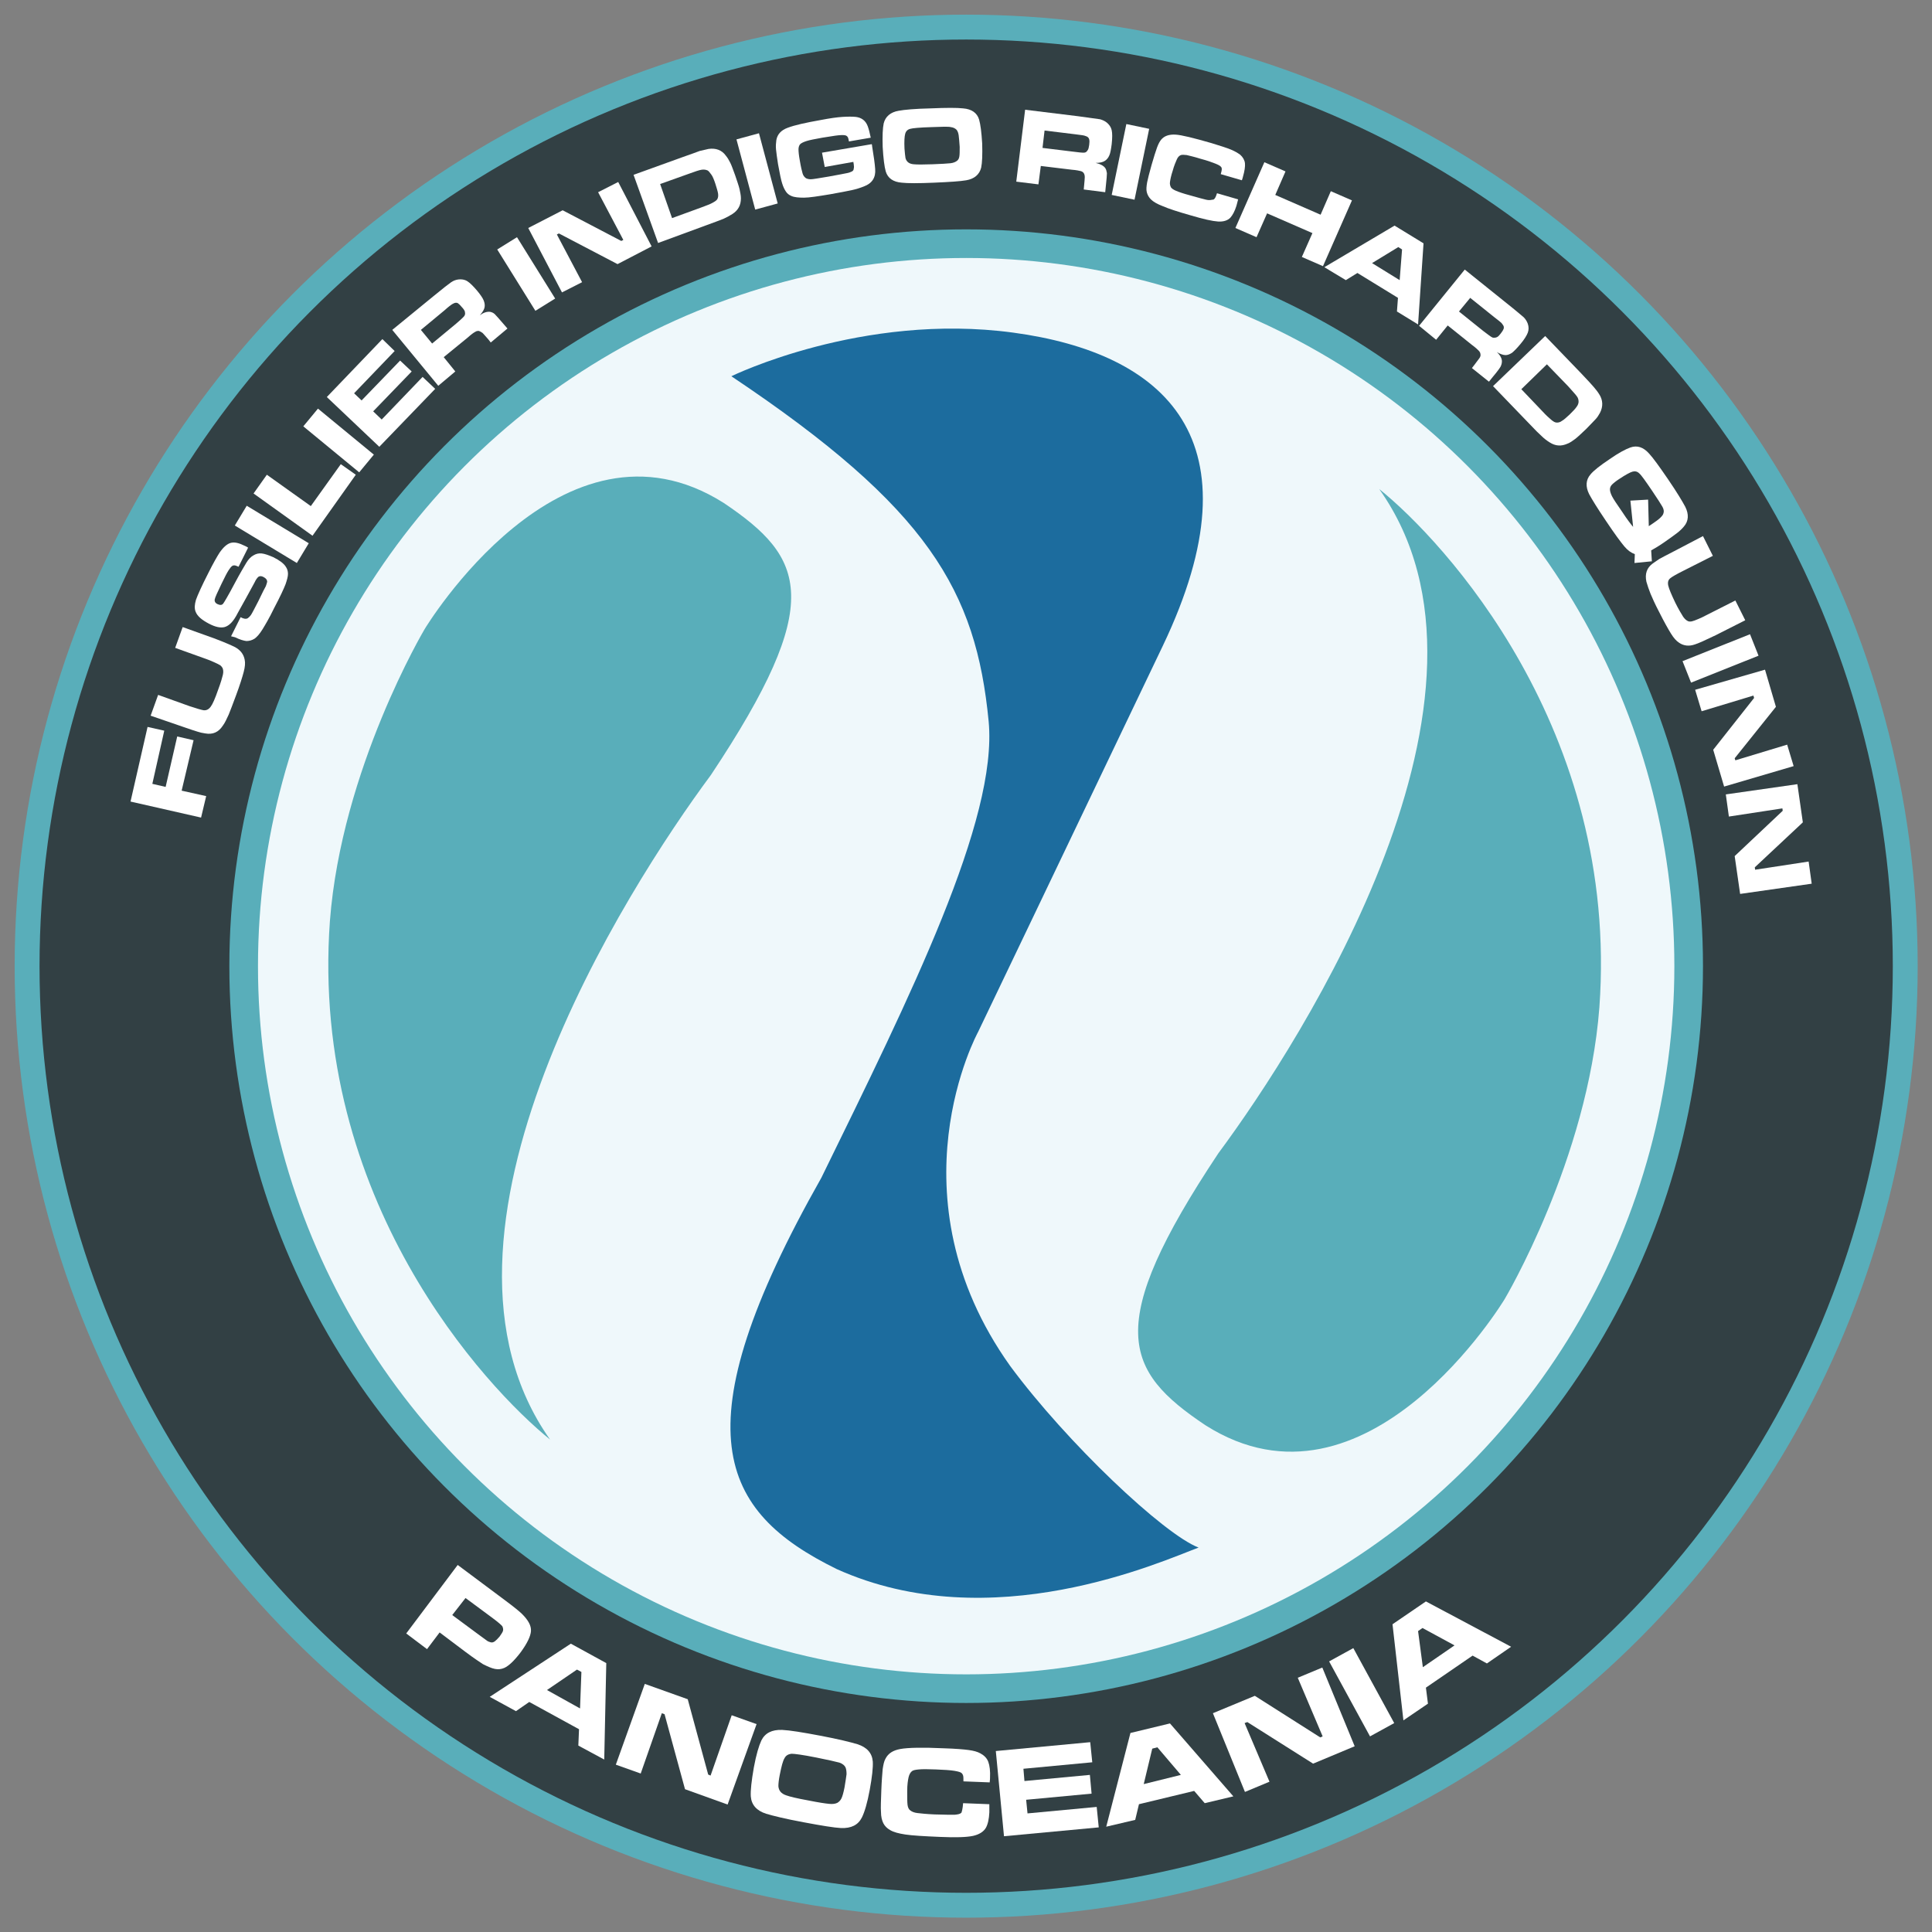 <?xml version="1.0" encoding="utf-8"?>
<!-- Generator: Adobe Illustrator 24.0.2, SVG Export Plug-In . SVG Version: 6.00 Build 0)  -->
<svg version="1.1" id="Capa_1" xmlns="http://www.w3.org/2000/svg" xmlns:xlink="http://www.w3.org/1999/xlink" x="0px" y="0px"
	 viewBox="0 0 566.9 566.9" style="enable-background:new 0 0 566.9 566.9;" xml:space="preserve">
<rect x="0" y="0" width="566.9" height="566.9" fill="#808080" stroke="none"/>
<style type="text/css">
	.st0{fill:#59AEBA;}
	.st1{fill:#324044;}
	.st2{fill:#EFF8FB;}
	.st3{fill:#1C6C9E;}
	.st4{enable-background:new    ;}
	.st5{fill:#FFFFFF;}
</style>
<title>FUSILIER INDIGO RICHARD QUINN</title>
<g id="Capa_2_1_">
	<circle class="st0" cx="283.5" cy="283.5" r="279.2"/>
	<circle class="st1" cx="283.5" cy="283.5" r="271.9"/>
	<circle class="st0" cx="283.5" cy="283.5" r="216.2"/>
	<circle class="st2" cx="283.5" cy="283.5" r="207.8"/>
	<path class="st3" d="M214.6,110.4c0,0,38.3-18.8,82.7-12.8s72.9,31.2,43.9,91.9S287,302.8,287,302.8s-26.3,47.9,9.4,98
		c16.7,22.6,45.1,49.4,55.3,53.3c-10.8,4-60.7,26.8-106.2,6.3c-34.2-16.8-46.5-40.6-4.5-114.8c26.2-53.5,51.8-105,49.1-133.9
		C286.4,173.4,272.5,149.1,214.6,110.4z"/>
	<path class="st0" d="M124.6,184.6c0,0,40.3-67.1,87.8-37c23.9,16.1,30,29-3.8,79.8c-24.7,33.3-89.8,134.8-47.2,195
		c-18.8-15.2-70.5-70.5-64.6-152.1C100.2,225.6,124.6,184.6,124.6,184.6z"/>
	<path class="st0" d="M441.5,381.2c0,0-40.4,67.1-87.8,37c-23.9-16-30-29,3.8-79.8c24.7-33.3,89.8-134.9,47.2-194.9
		c18.8,15.1,70.5,70.5,64.6,152.1C465.9,340.2,441.5,381.2,441.5,381.2z"/>
	<g class="st4">
		<path class="st5" d="M119.2,479.3l15.1-20.1l13.8,10.3c2.7,2,4.4,3.4,5.1,4.1c1.8,1.8,2.7,3.4,2.6,5c-0.1,1.5-1.1,3.6-3,6.2
			c-1.9,2.5-3.5,4-4.8,4.6c-0.9,0.4-1.8,0.5-2.8,0.3c-1-0.2-2.1-0.7-3.5-1.4c-0.9-0.6-2.6-1.7-5-3.5l-7.7-5.8l-3.7,4.9L119.2,479.3z
			 M132.7,473.9l7.7,5.7c1.4,1,2.3,1.7,2.6,1.9c0.3,0.2,0.7,0.3,1,0.4c0.4,0.1,0.8,0,1.2-0.3c0.4-0.3,0.8-0.7,1.4-1.4
			c0.5-0.7,0.9-1.3,1-1.7c0.1-0.4,0-0.9-0.2-1.3c-0.2-0.3-1.2-1.2-3.1-2.6l-7.7-5.7L132.7,473.9z"/>
	</g>
	<g class="st4">
		<path class="st5" d="M169.7,512.2l0.2-4.8l-14.6-8l-3.9,2.7l-7.7-4.2l23.8-15.6l10.4,5.7l-0.6,28.3L169.7,512.2z M170.2,501.3
			l0.4-10.7l-1.3-0.7l-8.8,6L170.2,501.3z"/>
	</g>
	<g class="st4">
		<path class="st5" d="M189.2,494.1l12.6,4.5l6,22.1l0.7,0.3l6.2-17.7l7.3,2.6l-8.5,23.6l-12.5-4.5L195,503l-0.8-0.3l-6.2,17.7
			l-7.3-2.6L189.2,494.1z"/>
	</g>
	<g class="st4">
		<path class="st5" d="M240.7,509.3c5.3,1,8.9,1.9,10.9,2.5c2.8,0.9,4.3,2.6,4.5,5.1c0.1,1.7-0.2,4.5-0.9,8.3
			c-0.7,3.8-1.5,6.5-2.3,8.1c-1.1,2.2-3.1,3.2-6.1,3.1c-2-0.1-5.7-0.7-11-1.7c-5.4-1-9-1.9-11-2.5c-2.8-0.9-4.3-2.6-4.5-5.1
			c-0.1-1.7,0.2-4.5,0.9-8.5c0.7-3.8,1.5-6.4,2.2-7.9c1.1-2.2,3.1-3.2,6.1-3.1C231.7,507.7,235.4,508.3,240.7,509.3z M239.5,515.7
			c-4-0.8-6.4-1.1-7.2-1.1c-1,0.1-1.7,0.5-2.1,1.3c-0.5,0.8-0.9,2.4-1.4,4.9c-0.3,1.5-0.4,2.6-0.4,3.3c0.1,1.3,0.8,2.2,2.3,2.7
			c1.1,0.4,3.2,0.9,6.5,1.5c3,0.6,5,0.9,6.1,1c1,0.1,1.8,0,2.4-0.3c0.5-0.3,0.9-0.7,1.2-1.3c0.3-0.6,0.6-1.7,0.9-3.2
			c0.3-1.8,0.5-3.1,0.6-3.9c0-0.9-0.1-1.5-0.3-2c-0.3-0.6-0.9-1.1-1.8-1.4C245.2,516.9,243,516.4,239.5,515.7z"/>
	</g>
	<g class="st4">
		<path class="st5" d="M282.6,529.1l7.7,0.3c0,1.2,0,2,0,2.4c-0.1,1.9-0.4,3.4-1,4.5c-0.7,1.2-2,2-3.8,2.4c-1.9,0.4-5.1,0.5-9.6,0.3
			c-4.8-0.2-8.2-0.4-10.2-0.7c-2-0.3-3.5-0.7-4.5-1.3c-0.9-0.5-1.6-1.2-2-2c-0.4-0.8-0.7-1.9-0.7-3.4c-0.1-1.1,0-3.2,0.1-6.2
			c0.1-2.9,0.3-5,0.4-6.3c0.2-1.3,0.4-2.3,0.8-3c0.8-1.6,2.2-2.5,4.4-2.9c2.2-0.4,6.5-0.5,12.9-0.2c3.2,0.1,5.6,0.3,7.1,0.5
			c1.5,0.2,2.6,0.5,3.5,1c1.1,0.6,1.9,1.4,2.3,2.5c0.4,1.1,0.6,2.7,0.5,4.7c0,0.1,0,0.5-0.1,1.3l-7.7-0.3c0-0.8,0-1.4-0.1-1.7
			c-0.1-0.3-0.2-0.5-0.4-0.7c-0.3-0.3-1-0.5-2.2-0.7c-1.2-0.2-3-0.3-5.4-0.4c-2.4-0.1-4-0.1-5,0s-1.6,0.2-2,0.5
			c-0.5,0.4-0.8,1-1,1.8c-0.2,0.9-0.4,2.2-0.4,4.1s0,3.2,0.1,4c0.1,0.8,0.4,1.4,0.9,1.7c0.4,0.3,1.1,0.6,2,0.7
			c0.9,0.1,2.6,0.3,5,0.4c2.9,0.1,4.9,0.1,5.9,0.1c1-0.1,1.6-0.2,2-0.6C282.2,531.7,282.5,530.7,282.6,529.1z"/>
	</g>
	<g class="st4">
		<path class="st5" d="M292.2,513.8l27.7-2.6l0.6,5.9l-20.2,1.9l0.3,3.6l19.2-1.8l0.5,5.5l-19.2,1.8l0.4,4l20.3-1.9l0.6,6l-27.8,2.6
			L292.2,513.8z"/>
	</g>
	<g class="st4">
		<path class="st5" d="M353.5,529.1l-3.1-3.6l-16.2,3.9l-1.1,4.6l-8.5,2l7.1-27.5l11.6-2.8l18.6,21.4L353.5,529.1z M346.5,520.8
			l-6.9-8.1l-1.5,0.4l-2.5,10.4L346.5,520.8z"/>
	</g>
	<g class="st4">
		<path class="st5" d="M355.9,502.7l12.3-5.1l19.2,12.2l0.7-0.3l-7.3-17.2l7.2-3l9.5,23.1l-12.2,5.1l-19.3-12.2l-0.8,0.3l7.3,17.2
			l-7.2,3L355.9,502.7z"/>
	</g>
	<g class="st4">
		<path class="st5" d="M390,487.5l7.1-3.9l12,22l-7.1,3.9L390,487.5z"/>
	</g>
	<g class="st4">
		<path class="st5" d="M436.3,488.1l-4.2-2.3l-13.7,9.4l0.6,4.7l-7.2,4.9l-3.2-28.2l9.8-6.7l25,13.3L436.3,488.1z M426.8,482.8
			l-9.4-5.1l-1.3,0.9l1.4,10.6L426.8,482.8z"/>
	</g>
	<g class="st4">
		<path class="st5" d="M38.3,235.2l5-21.9l4.9,1.1L44.7,230l3.9,0.9l3.4-14.8l4.8,1.1L53.3,232l7.2,1.6l-1.5,6.3L38.3,235.2z"/>
	</g>
	<g class="st4">
		<path class="st5" d="M44.2,210l2.2-6.1l9.2,3.3c2.1,0.7,3.5,1.1,4.1,1.2c0.8,0.1,1.5-0.2,2.1-1c0.6-0.8,1.3-2.4,2.2-5
			c0.8-2.1,1.2-3.6,1.4-4.4c0.2-0.9,0.1-1.5-0.1-2c-0.2-0.3-0.4-0.6-0.7-0.8c-0.3-0.2-0.9-0.5-1.8-0.9c-0.9-0.4-1.6-0.7-2.2-0.9
			l-9.2-3.3l2.2-6.1l9.2,3.3c3.2,1.2,5.2,2.1,6.2,2.6c1.6,0.9,2.5,2.1,2.8,3.7c0.2,0.9,0.1,2.1-0.3,3.6c-0.4,1.5-1.1,3.8-2.3,7
			c-0.9,2.4-1.6,4.3-2.1,5.5c-0.6,1.3-1.1,2.4-1.7,3.2c-1.3,2-3,2.7-5.2,2.3c-0.8-0.1-1.6-0.3-2.2-0.5c-0.7-0.2-2.2-0.7-4.5-1.5
			L44.2,210z"/>
	</g>
	<g class="st4">
		<path class="st5" d="M67.8,186.7l2.8-5.6c0.9,0.5,1.6,0.6,2.1,0.3c0.3-0.2,0.6-0.5,0.9-0.9c0.3-0.4,1-1.8,2.2-4.1
			c1.2-2.5,1.9-3.9,2.2-4.4c0.2-0.5,0.3-0.9,0.4-1.3c0-0.5-0.3-1-1.1-1.4c-0.6-0.3-1-0.3-1.4-0.1c-0.3,0.2-0.8,0.8-1.2,1.7
			c-0.4,0.7-1.2,2.2-2.4,4.4c-1.3,2.3-2.1,3.8-2.5,4.5c-0.7,1.4-1.4,2.4-2,3c-0.6,0.6-1.2,1-1.9,1.2c-1.2,0.3-2.7,0-4.6-1
			c-2.1-1.1-3.4-2.2-3.9-3.5c-0.4-1-0.3-2.1,0.1-3.5c0.5-1.4,1.7-4.1,3.7-8c1.4-2.8,2.5-4.7,3.2-5.8c1.1-1.6,2.2-2.6,3.3-2.9
			c1.1-0.3,2.4,0,4.2,0.9c0.2,0.1,0.5,0.2,0.9,0.5l-2.8,5.6c-0.5-0.2-0.9-0.4-1.2-0.4c-0.2,0-0.5,0-0.7,0.2c-0.3,0.2-0.6,0.6-1,1.2
			c-0.4,0.6-1.1,1.9-2.1,4c-1.2,2.5-1.9,4-2,4.6c-0.1,0.6,0.2,1.1,0.9,1.4c0.7,0.3,1.2,0.3,1.6-0.2c0.3-0.4,1.5-2.4,3.4-6
			c1.6-3,2.8-5,3.4-6c0.6-1,1.3-1.7,2-2.1c0.8-0.5,1.6-0.7,2.5-0.6c0.9,0.1,2,0.5,3.4,1.1c1.8,0.9,3,1.8,3.6,2.7
			c0.5,0.7,0.7,1.4,0.7,2.2c0,0.8-0.3,1.8-0.7,3c-0.5,1.3-1.6,3.7-3.4,7.1c-1.4,2.9-2.6,4.9-3.4,6.2c-0.8,1.3-1.6,2.2-2.3,2.7
			c-0.8,0.5-1.6,0.7-2.4,0.7c-0.8-0.1-1.9-0.4-3.3-1.1L67.8,186.7z"/>
	</g>
	<g class="st4">
		<path class="st5" d="M68.9,154.2l3.5-5.8l18.2,11l-3.5,5.8L68.9,154.2z"/>
	</g>
	<g class="st4">
		<path class="st5" d="M74.4,144.8l3.9-5.5l12.9,9.2l8.8-12.3l4.4,3.1l-12.7,17.9L74.4,144.8z"/>
	</g>
	<g class="st4">
		<path class="st5" d="M89,125.1l4.3-5.2l16.4,13.5l-4.3,5.2L89,125.1z"/>
	</g>
	<g class="st4">
		<path class="st5" d="M95.9,116.5l16.3-17l3.6,3.5l-11.9,12.4l2.2,2.1l11.3-11.7l3.4,3.2l-11.3,11.7l2.5,2.4l12-12.5l3.7,3.5
			l-16.4,17L95.9,116.5z"/>
	</g>
	<g class="st4">
		<path class="st5" d="M128.6,113.2l-13.5-16.4l12.1-9.9c2.8-2.3,4.6-3.7,5.2-4.1c0.6-0.4,1.3-0.7,2.1-0.8c0.9-0.1,1.8,0,2.6,0.5
			c0.8,0.5,1.7,1.4,2.9,2.8c1,1.2,1.6,2.1,1.9,2.8c0.3,0.7,0.4,1.4,0.3,2c-0.1,0.7-0.6,1.5-1.4,2.4c1.1-0.8,2.1-1.1,3-1
			c0.5,0.1,1,0.3,1.4,0.7c0.4,0.4,1.2,1.3,2.4,2.7l1.3,1.5l-4.9,4.1l-0.7-0.9c-0.8-0.9-1.3-1.5-1.7-1.9c-0.4-0.3-0.8-0.5-1.1-0.6
			c-0.3,0-0.7,0-1.1,0.3c-0.4,0.2-1.1,0.7-2.1,1.6l-7.1,5.8l3.4,4.2L128.6,113.2z M126.8,100.8l7-5.8c1.2-1,1.9-1.7,2.1-1.9
			c0.2-0.2,0.4-0.4,0.5-0.7c0.1-0.3,0.1-0.6,0-1c-0.1-0.3-0.4-0.8-0.9-1.3c-0.4-0.5-0.8-0.9-1.1-1.1c-0.3-0.2-0.6-0.2-1-0.1
			c-0.2,0.1-0.5,0.2-0.8,0.4c-0.3,0.2-1,0.7-2.1,1.7l-7,5.8L126.8,100.8z"/>
	</g>
	<g class="st4">
		<path class="st5" d="M145.9,73.2l5.8-3.6l11.2,18l-5.8,3.6L145.9,73.2z"/>
	</g>
	<g class="st4">
		<path class="st5" d="M155,66.9l10.1-5.2l17.2,9l0.6-0.3l-7.4-14l5.9-3l9.8,18.9l-10,5.2l-17.2-9l-0.6,0.3l7.4,14l-5.9,3L155,66.9z
			"/>
	</g>
	<g class="st4">
		<path class="st5" d="M193.1,71.3l-7.2-20l14.4-5.2c2.6-0.9,4.2-1.5,5-1.8c0.8-0.2,1.7-0.4,2.6-0.6c2.1-0.3,3.9,0.3,5.1,2
			c0.5,0.6,0.9,1.3,1.3,2.1c0.4,0.8,0.8,2,1.4,3.6c0.6,1.8,1.1,3.2,1.3,4.1c0.2,1,0.4,1.8,0.4,2.7c0,2-0.8,3.5-2.5,4.6
			c-0.8,0.5-1.7,1-2.6,1.4c-1,0.4-2.6,1-4.8,1.8L193.1,71.3z M197.2,64l8.5-3.1c1.6-0.6,2.7-1,3.4-1.4c0.7-0.4,1.2-0.7,1.4-1.1
			c0.2-0.4,0.3-0.9,0.2-1.6c-0.1-0.7-0.4-1.6-0.8-2.9c-0.4-1.2-0.8-2.2-1.2-2.7s-0.7-1-1.1-1.2c-0.5-0.2-1-0.3-1.7-0.2
			c-0.7,0.1-1.9,0.5-3.8,1.2l-8.4,3L197.2,64z"/>
	</g>
	<g class="st4">
		<path class="st5" d="M216.1,40.9l6.6-1.8l5.5,20.6l-6.6,1.8L216.1,40.9z"/>
	</g>
	<g class="st4">
		<path class="st5" d="M241.2,44.8l14.6-2.5c0.1,0.3,0.1,0.5,0.1,0.6c0.5,3,0.8,5.2,0.9,6.7c0.2,2.5-0.9,4.2-3.3,5.1
			c-1,0.4-2.2,0.8-3.6,1.1c-1.4,0.3-3.5,0.7-6.3,1.2c-3.6,0.6-6.2,1-7.7,1s-2.8-0.1-3.7-0.5c-0.7-0.3-1.2-0.7-1.6-1.3
			c-0.4-0.6-0.8-1.4-1.1-2.4c-0.3-0.9-0.7-2.8-1.2-5.6c-0.3-1.9-0.5-3.4-0.6-4.4c-0.1-1,0-1.9,0.1-2.7c0.3-1.7,1.4-2.9,3.3-3.6
			c2.1-0.8,5.3-1.5,9.8-2.3c2.6-0.5,4.7-0.8,6.3-0.9c1.6-0.1,2.9-0.1,3.9,0c1.7,0.2,2.9,1.1,3.5,2.7c0.3,0.8,0.6,1.9,0.9,3.4
			l-6.4,1.1c-0.1-0.6-0.2-1-0.3-1.2c-0.1-0.2-0.3-0.4-0.5-0.5c-0.4-0.2-1.2-0.2-2.3-0.1c-1.1,0.1-2.6,0.4-4.7,0.7
			c-2.2,0.4-3.8,0.7-4.7,1c-0.9,0.3-1.5,0.6-1.8,0.9c-0.3,0.3-0.5,0.9-0.5,1.5c0,0.7,0.1,1.8,0.4,3.4c0.3,1.8,0.6,3,0.8,3.7
			c0.2,0.7,0.6,1.1,1,1.4c0.4,0.2,0.9,0.3,1.4,0.3c0.6,0,2.3-0.3,5.3-0.8c2.9-0.5,4.7-0.9,5.3-1c0.6-0.1,1.1-0.3,1.5-0.5
			c0.3-0.2,0.5-0.4,0.5-0.8c0.1-0.3,0.1-0.8,0-1.4c0-0.1-0.1-0.3-0.1-0.6l-8.4,1.5L241.2,44.8z"/>
	</g>
	<g class="st4">
		<path class="st5" d="M273.1,31.8c4.6-0.2,7.7-0.2,9.5,0c2.5,0.2,4.1,1.3,4.7,3.3c0.4,1.4,0.7,3.7,0.9,7c0.1,3.3,0,5.7-0.3,7.1
			c-0.5,2-2,3.3-4.4,3.7c-1.7,0.3-4.8,0.5-9.4,0.7c-4.6,0.2-7.8,0.2-9.5,0c-2.5-0.2-4.1-1.3-4.7-3.3c-0.4-1.4-0.7-3.8-0.9-7.2
			c-0.1-3.2,0-5.5,0.3-6.9c0.5-2,2-3.3,4.4-3.7C265.3,32.2,268.5,31.9,273.1,31.8z M273.3,37.3c-3.4,0.1-5.5,0.3-6.2,0.5
			c-0.8,0.2-1.3,0.7-1.5,1.5c-0.2,0.7-0.3,2.2-0.2,4.3c0.1,1.3,0.2,2.2,0.3,2.8c0.3,1.1,1.1,1.7,2.4,1.8c1,0.1,2.8,0.1,5.6,0
			c2.6-0.1,4.3-0.2,5.2-0.3c0.9-0.1,1.5-0.4,1.9-0.7c0.4-0.3,0.6-0.7,0.7-1.3c0.1-0.6,0.1-1.5,0.1-2.8c-0.1-1.5-0.2-2.6-0.3-3.4
			c-0.1-0.7-0.3-1.2-0.6-1.6c-0.4-0.4-0.9-0.7-1.7-0.8C278.2,37.1,276.3,37.2,273.3,37.3z"/>
	</g>
	<g class="st4">
		<path class="st5" d="M298.2,53.3l2.6-21.1l15.5,1.9c3.6,0.5,5.8,0.8,6.5,0.9c0.7,0.2,1.4,0.5,2,1c0.7,0.6,1.2,1.3,1.4,2.2
			s0.2,2.2,0,4.1c-0.2,1.5-0.4,2.7-0.7,3.3c-0.3,0.7-0.7,1.2-1.3,1.6c-0.6,0.4-1.5,0.6-2.7,0.6c1.3,0.3,2.3,0.8,2.8,1.5
			c0.3,0.4,0.4,1,0.5,1.5c0,0.6-0.1,1.8-0.3,3.6l-0.2,2l-6.3-0.8l0.1-1.1c0.1-1.2,0.2-2,0.2-2.5c0-0.5-0.1-0.9-0.3-1.2
			c-0.2-0.3-0.5-0.5-0.9-0.6c-0.4-0.1-1.3-0.3-2.6-0.4l-9.1-1.1l-0.7,5.4L298.2,53.3z M305.9,43.4l9,1.1c1.6,0.2,2.5,0.3,2.8,0.3
			c0.3,0,0.6,0,0.8-0.1c0.3-0.1,0.5-0.4,0.7-0.7c0.2-0.3,0.3-0.8,0.4-1.5c0.1-0.7,0.1-1.2,0-1.6s-0.3-0.6-0.6-0.8
			c-0.2-0.1-0.5-0.2-0.8-0.3c-0.3-0.1-1.2-0.2-2.7-0.4l-9-1.1L305.9,43.4z"/>
	</g>
	<g class="st4">
		<path class="st5" d="M330.5,36.4l6.7,1.4l-4.3,20.8l-6.7-1.4L330.5,36.4z"/>
	</g>
	<g class="st4">
		<path class="st5" d="M357.1,56.7l6.2,1.8c-0.3,1-0.4,1.7-0.5,1.9c-0.5,1.6-1.1,2.7-1.8,3.5c-0.8,0.8-2,1.2-3.6,1.1
			c-1.6-0.1-4.3-0.7-8-1.8c-3.9-1.1-6.6-2-8.2-2.7c-1.6-0.6-2.8-1.3-3.5-2c-0.6-0.6-1-1.3-1.2-2.1c-0.2-0.8-0.1-1.7,0.1-2.9
			c0.2-1,0.6-2.6,1.3-5.1c0.7-2.4,1.2-4,1.6-5.1s0.8-1.8,1.2-2.3c0.9-1.1,2.3-1.6,4.2-1.5c1.8,0.1,5.4,1,10.6,2.5
			c2.6,0.8,4.5,1.4,5.7,1.9c1.2,0.5,2,1,2.7,1.5c0.8,0.7,1.3,1.6,1.4,2.5s-0.1,2.3-0.6,4c0,0.1-0.1,0.4-0.3,1l-6.2-1.8
			c0.2-0.7,0.3-1.2,0.3-1.4c0-0.2,0-0.5-0.2-0.7c-0.2-0.3-0.7-0.6-1.7-1s-2.4-0.9-4.3-1.4c-1.9-0.6-3.3-0.9-4.1-1.1
			c-0.8-0.1-1.3-0.1-1.7,0c-0.5,0.2-0.9,0.6-1.2,1.3s-0.8,1.8-1.2,3.3c-0.5,1.5-0.7,2.6-0.8,3.3c-0.1,0.7,0.1,1.2,0.3,1.6
			c0.3,0.4,0.8,0.7,1.5,1s2.1,0.8,4,1.3c2.4,0.7,4,1.1,4.8,1.3c0.8,0.2,1.4,0.1,1.8,0C356.3,58.7,356.7,58,357.1,56.7z"/>
	</g>
	<g class="st4">
		<path class="st5" d="M371,47.6l6.2,2.7l-3,6.9l13.3,5.8l3-6.9l6.2,2.7l-8.5,19.3l-6.2-2.7l3.1-7l-13.3-5.8l-3.1,7l-6.2-2.7
			L371,47.6z"/>
	</g>
	<g class="st4">
		<path class="st5" d="M409.9,91.4l0.3-4l-11.9-7.3l-3.4,2.1l-6.3-3.8l20.6-12.2l8.5,5.2l-1.6,23.8L409.9,91.4z M410.7,82.2l0.7-9
			l-1.1-0.7l-7.7,4.7L410.7,82.2z"/>
	</g>
	<g class="st4">
		<path class="st5" d="M416.4,95.6l13.4-16.5l12.2,9.8c2.9,2.3,4.5,3.7,5.1,4.2c0.5,0.5,0.9,1.1,1.2,1.9c0.3,0.9,0.3,1.8,0,2.6
			s-1,2-2.2,3.4c-1,1.2-1.8,2-2.4,2.5c-0.6,0.4-1.3,0.7-1.9,0.7c-0.7,0-1.6-0.3-2.6-0.9c1,0.9,1.5,1.9,1.5,2.7c0,0.5-0.1,1-0.4,1.6
			c-0.3,0.5-1,1.5-2.2,2.9l-1.2,1.5l-5-4l0.7-0.9c0.7-0.9,1.2-1.6,1.5-2s0.4-0.9,0.3-1.2c0-0.3-0.2-0.7-0.5-1s-0.9-0.9-2-1.7
			l-7.1-5.7l-3.4,4.2L416.4,95.6z M428.1,91.4l7.1,5.7c1.3,1,2,1.5,2.3,1.7c0.3,0.2,0.5,0.3,0.8,0.3c0.3,0,0.6,0,1-0.2
			s0.7-0.6,1.1-1.1c0.4-0.5,0.7-1,0.8-1.3c0.1-0.3,0.1-0.7-0.1-1c-0.1-0.2-0.3-0.4-0.5-0.7c-0.2-0.2-0.9-0.8-2.1-1.7l-7.1-5.7
			L428.1,91.4z"/>
	</g>
	<g class="st4">
		<path class="st5" d="M438.1,113.3l15.3-14.7l10.6,11c1.9,2,3.1,3.3,3.6,3.9c0.5,0.6,1.1,1.3,1.6,2.1c1.2,1.8,1.2,3.7,0.3,5.5
			c-0.4,0.7-0.8,1.4-1.4,2c-0.6,0.6-1.5,1.6-2.7,2.8c-1.4,1.3-2.4,2.3-3.2,2.9c-0.8,0.6-1.5,1.1-2.3,1.4c-1.8,0.8-3.5,0.7-5.2-0.4
			c-0.8-0.5-1.6-1.1-2.3-1.8c-0.8-0.7-2-1.9-3.6-3.6L438.1,113.3z M446.4,114.2l6.2,6.5c1.1,1.2,2,2,2.6,2.5
			c0.6,0.5,1.1,0.8,1.6,0.8c0.5,0,1-0.1,1.5-0.5c0.6-0.3,1.3-1,2.3-1.9c0.9-0.9,1.6-1.6,2-2.2c0.4-0.5,0.6-1.1,0.6-1.5
			c0-0.5-0.1-1.1-0.5-1.6c-0.4-0.6-1.3-1.5-2.6-3l-6.2-6.4L446.4,114.2z"/>
	</g>
	<g class="st4">
		<path class="st5" d="M484.7,164.7l-5.1,0.5l0.1-2.6c-1.1-0.4-2.1-1.1-3.1-2.3c-1-1.2-2.8-3.6-5.4-7.5c-2.5-3.7-4.1-6.3-4.9-7.8
			c-1.1-2.2-1-4.2,0.4-5.8c0.9-1.1,2.8-2.6,5.5-4.4c2.7-1.9,4.8-3,6.2-3.5c2-0.7,3.8-0.1,5.5,1.8c1.2,1.3,3,3.8,5.6,7.6
			c2.6,3.8,4.2,6.5,5,8c1.1,2.2,1,4.2-0.4,5.8c-0.5,0.6-1.2,1.3-2,1.9s-2,1.5-3.6,2.6c-1.7,1.2-3.1,2-4,2.5L484.7,164.7z
			 M483.6,146.6l0.2,7.8c0.3-0.2,0.4-0.3,0.6-0.4c1.3-0.9,2.2-1.5,2.7-2c0.5-0.5,0.9-0.9,1-1.4c0.2-0.5,0.1-1.2-0.3-1.9
			c-0.4-0.7-1.4-2.3-3.1-4.8c-1.9-2.8-3.1-4.5-3.7-5c-0.6-0.6-1.3-0.7-2-0.5c-0.7,0.2-2,0.9-3.8,2.1c-1.1,0.7-1.8,1.3-2.2,1.7
			c-0.4,0.4-0.6,0.9-0.6,1.4c0,0.5,0.2,1.2,0.6,2c0.4,0.8,1.4,2.3,3,4.6c1.5,2.3,2.6,3.7,3.2,4.4l-0.8-7.7L483.6,146.6z"/>
	</g>
	<g class="st4">
		<path class="st5" d="M499.7,157.3l2.9,5.8l-8.7,4.4c-2,1-3.2,1.7-3.7,2.1c-0.7,0.5-0.9,1.2-0.7,2.2c0.2,0.9,0.9,2.6,2.1,5.1
			c1,2,1.8,3.3,2.3,4.1c0.5,0.7,1,1.1,1.5,1.3c0.3,0.1,0.7,0.1,1.1,0c0.4-0.1,1-0.3,1.9-0.7c0.9-0.4,1.6-0.7,2.1-1l8.7-4.4l2.9,5.8
			l-8.7,4.4c-3.1,1.5-5.1,2.4-6.1,2.7c-1.7,0.6-3.3,0.4-4.6-0.5c-0.8-0.5-1.6-1.4-2.4-2.7c-0.8-1.3-2-3.4-3.5-6.4
			c-1.2-2.3-2-4.1-2.5-5.3c-0.5-1.3-0.9-2.4-1.2-3.5c-0.5-2.3,0.1-4.1,1.9-5.4c0.7-0.5,1.3-0.9,1.9-1.3c0.6-0.3,2-1.1,4.2-2.2
			L499.7,157.3z"/>
	</g>
	<g class="st4">
		<path class="st5" d="M513.5,186.1l2.5,6.3l-19.8,7.9l-2.5-6.3L513.5,186.1z"/>
	</g>
	<g class="st4">
		<path class="st5" d="M517.9,196.5l3.2,10.9l-12.1,15.1l0.2,0.6l15.2-4.6l1.9,6.3l-20.4,6l-3.2-10.8l12-15.2l-0.2-0.7l-15.2,4.6
			l-1.9-6.3L517.9,196.5z"/>
	</g>
	<g class="st4">
		<path class="st5" d="M527.4,230.1l1.6,11.2l-14.1,13.2l0.1,0.7l15.7-2.4l0.9,6.5l-21,3l-1.6-11.1l14.1-13.3l-0.1-0.7l-15.7,2.4
			l-0.9-6.5L527.4,230.1z"/>
	</g>
</g>
</svg>
